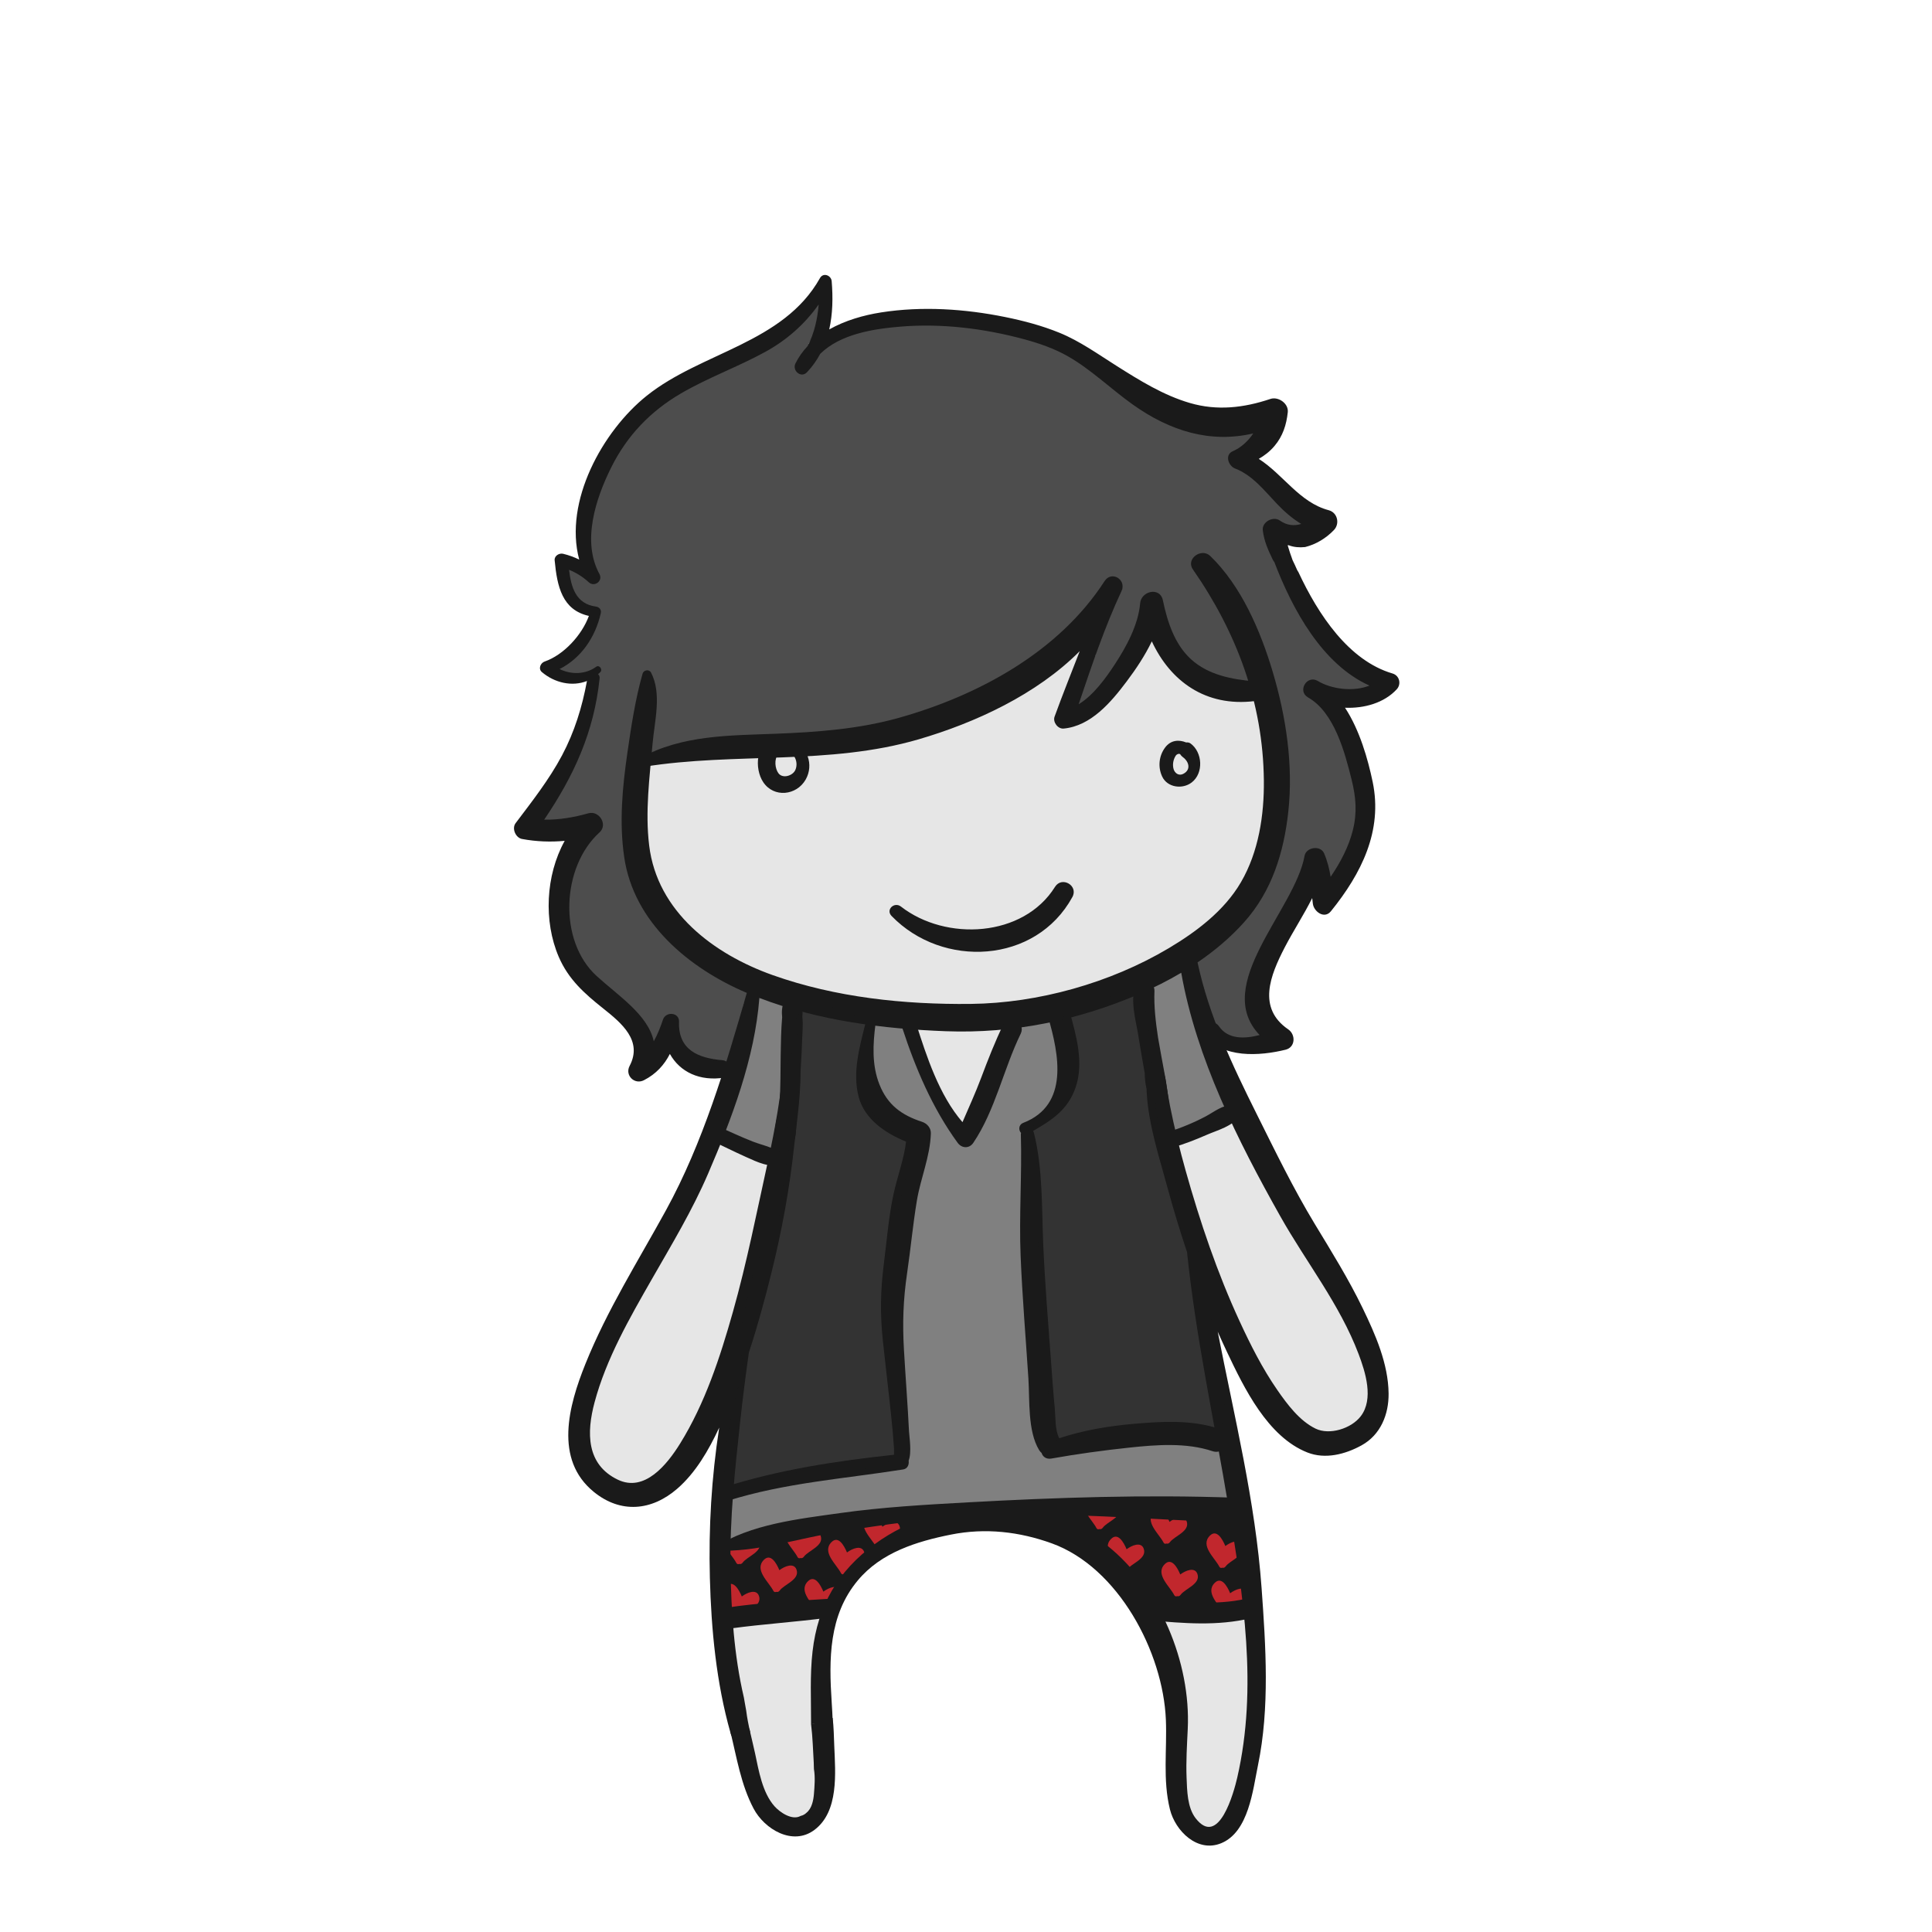 <!DOCTYPE svg PUBLIC "-//W3C//DTD SVG 1.1//EN" "http://www.w3.org/Graphics/SVG/1.1/DTD/svg11.dtd"><svg version="1.1" id="Layer_1" xmlns="http://www.w3.org/2000/svg" xmlns:xlink="http://www.w3.org/1999/xlink" x="0px" y="0px" width="600px" height="600px" viewBox="0 0 600 600" enable-background="new 0 0 600 600" xml:space="preserve">
<path fill="#E6E6E6" d="M423.801,420.873c-3.123-7.451-7.406-14.242-11.883-20.92c-0.45-5.402-4.109-10.451-6.722-15.02
	c-3.103-5.428-6.061-10.932-9.16-16.355c-2.008-3.512-4.122-7.002-6.369-10.406c-0.726-1.404-1.466-2.801-2.231-4.188
	c-0.639-1.156-1.3-2.305-1.977-3.447c-1.476-7.727-4.284-15.164-7.242-22.449c-3.982-9.816-7.964-19.648-12.066-29.413
	c-0.281-0.67-0.655-1.23-1.091-1.694c8.987-5.386,17.46-11.864,24.782-19.078c1.072-1.056,2.045-2.162,2.967-3.292
	c0.111-0.267,0.226-0.531,0.325-0.807c1.227-3.325,2.337-6.708,3.101-10.173c1.571-7.154,2.25-14.434,2.172-21.758
	c-0.084-7.896-0.628-15.782-1.226-23.665c-1.823-4.474-4.151-8.715-7.062-12.489c-0.062-0.276-0.123-0.554-0.186-0.827
	c-1.564-7.039-4.754-13.344-9.145-19.003c-0.056-0.071-0.117-0.137-0.172-0.208c-2.382-8.318-10.63-14.582-16.632-20.457
	c-7.003-6.855-13.012-12.084-22.597-14.933c-4.52-1.344-9.216-2.105-13.947-2.625c-6.475-2.355-13.062-4.392-19.86-5.283
	c-6.486-2.721-13.351-4.15-20.609-2.809c-5.467,1.01-9.317,4.636-13.401,7.917c-0.292,0.096-0.584,0.192-0.875,0.289
	c-17.29,3.257-32.859,9.624-46.644,21.301c-6.962,5.897-12.92,13.156-17.393,21.1c-3.657,6.496-5.297,12.704-4.642,19.477
	c-1.574,4.415-2.755,9.008-3.465,13.748c-0.814,5.435-1.266,10.739-0.802,16.22c0.108,1.279,0.242,2.556,0.386,3.832
	c-1.83,1.036-3.233,2.718-3.632,5.045c-0.43,2.508-0.475,5.374,0.213,7.876c0.152,0.553,0.367,1.036,0.607,1.492
	c1.43,9.652,4.692,18.406,11.236,26.507c7.347,9.096,18.076,14.842,28.69,19.21c0.029,0.012,0.059,0.021,0.088,0.034
	c-1.368,0.86-2.382,2.319-2.494,4.378c-1.26,23.15-11.254,45.09-21.069,65.748c-3.721,7.83-7.92,15.43-11.858,23.164
	c-4.726,5.562-9.113,12.045-11.521,18.898c-0.37,1.057-0.744,2.119-1.105,3.189c-1.89,2.854-3.418,5.809-4.408,8.906
	c-4.625,10.516-7.223,23.104,0.622,31.096c5.346,5.445,14.127,4.84,20.079,0.922c6.616-4.354,10.705-11.771,14.03-18.732
	c3.462-7.25,6.529-14.717,9.364-22.326c-0.266,4.227-0.333,8.461-0.304,12.701c-0.825,0.812-1.383,1.956-1.44,3.434
	c-0.021,0.555-0.054,1.106-0.089,1.66c-1.322,1.071-2.226,2.727-2.209,4.34c0.041,3.852,0.214,7.693,1.275,11.414
	c0.036,0.125,0.092,0.229,0.134,0.346c-1.11,8.152-1.98,16.33-2.131,24.566c-0.069,3.785-0.267,10.729,1.221,16.338
	c-0.004,2.68,0.061,5.361,0.214,8.039c-2.464,23.736,0.102,50.547,17.639,66.23c4.001,2.695,11.005,0.191,11.8-4.799
	c1.661-10.43,1.964-20.826,1.845-31.367c-0.104-9.206-0.607-18.639,0.803-27.771c1.703-11.031,9.644-18.137,17.381-25.342
	c4.017-1.4,8.021-2.859,12.045-4.232c8.378-1.752,16.831-2.855,25.435-2.727c8.824,0.133,17.578,1.938,25.438,5.922
	c2.105,3.946,4.421,7.826,7.822,11.338c4.146,4.283,8.866,7.029,12.71,10.969c2.49,6.656,3.105,13.746,3.396,20.898
	c0.011,0.025,0.021,0.051,0.031,0.076c2.307,6.102,2.979,12.654,3.536,19.111c0.618,7.158,0.756,14.504,2.789,21.449
	c0.697,2.391,1.55,4.764,2.753,6.949c4.089,2.664,10.11,0.869,11.726-4.354c5.771-18.686,7.737-37.979,7.438-57.504
	c-0.301-19.527-4.116-38.236-7.354-57.389c-2.857-16.92-4.251-34.367-7.313-51.297c1.521,3.188,3.157,6.314,4.947,9.377
	c2.388,4.08,4.561,9.1,7.975,12.58l0.041,0.062c0.067,0.867,0.29,1.764,0.712,2.676c0.535,1.156,1.127,2.27,1.745,3.361
	c1.65,3.66,4.318,7.914,7.593,11.631c0.331,0.527,0.67,1.156,0.698,1.443c0.433,4.371,4.512,6.305,7.824,5.709
	c4.146,2.297,8.594,3.025,12.854,0.865c1.464-0.549,2.82-1.479,3.841-2.801C428.681,436.451,426.613,427.584,423.801,420.873z
	 M360.48,346.246c-0.004-0.553,0.016-1.105,0.002-1.658c0.062,0.049,0.134,0.082,0.196,0.127c0.034,0.525,0.095,1.059,0.163,1.596
	C360.725,346.285,360.601,346.27,360.48,346.246z M367.413,367.807c-0.74-1.881-1.55-3.738-2.396-5.586
	c0.257,0.266,0.506,0.533,0.747,0.807c0.543,1.488,1.104,2.973,1.688,4.441C367.436,367.582,367.428,367.695,367.413,367.807z"></path>

<path fill="#4D4D4D" d="M426.322,210.317c-1.777-0.546-3.607-0.834-5.462-0.992c-0.25-0.241-0.508-0.471-0.781-0.665
	c-2.279-1.609-3.961-2.79-5.84-4.834c-1.214-1.32-2.529-2.557-3.867-3.775c-0.782-3.301-3.555-5.759-5.347-8.646
	c-2.396-3.861-3.911-8.265-5.411-12.529c-1.605-4.565-3.153-9.151-4.786-13.706c2.501,1.991,5.292,3.241,9.479,2.506
	c4.697-0.824,4.896-7.474,1.262-9.646c-4.624-2.763-7.194-7.548-11.675-10.785c-2.473-1.787-5.19-3.147-7.966-4.413
	c2.343-1.054,4.609-2.481,6.798-4.447c4.783-4.297-1.264-10.561-6.305-8.143c-0.022-0.039-0.046-0.078-0.068-0.117
	c-0.229,0.173-0.47,0.321-0.706,0.476c-4.427-1.457-10.191-0.05-15.01,1.084c-2.782-1.421-6.053-2.113-8.945-3.149
	c-5.099-1.826-9.715-4.566-13.894-7.995c-8.093-6.638-17.043-11.421-26.747-15.239c-10.896-4.287-22.433-6.879-34.156-7.104
	c-12.564-0.241-23.972,4.518-35.632,8.56c-0.056,0.02-0.1,0.048-0.154,0.068c1.518-2.331,2.622-4.906,3.676-7.547
	c0.516-1.073,0.954-2.175,1.304-3.281c0.983-3.113-3.748-4.327-4.829-1.331c-1.238,3.455-3.811,5.706-5.982,8.359
	c-1.19,1.12-2.449,2.151-3.702,3.143c-3.679-0.959-7.47,1.323-10.771,2.795c-4.193,1.869-7.688,4.845-10.83,8.155
	c-7.003,3.43-14.05,6.905-20.058,11.929c-4.752,3.974-10.028,9.062-10.948,15.325c-4.07,5.116-7.295,10.952-8.473,17.428
	c-0.826,4.541-0.494,8.753,0.709,12.741c-2.835-0.959-5.249,0.983-5.778,3.344c-4.235,3.625,2.532,9.212,8.371,12.435
	c-0.171,0.414-0.357,0.827-0.521,1.242c-0.577,1.458-1.009,3.083-1.243,4.758c-0.607,1.095-1.126,2.237-1.598,3.276
	c-0.532,1.173-1.104,2.368-1.288,3.647c-0.061,0.425-1.128,0.171-1.15,0.588c-0.805,0.341-1.002,0.78-2,0.833
	c-3.68,0.196-3.379,6.32,0.344,6.208c3.174-0.096,5.999-1.28,8.331-3.139c0.202,0.26,0.409,0.513,0.624,0.754
	c-2.317,9.693-4.549,19.232-8.942,28.399c-0.833,1.737-0.895,3.383-0.455,4.79c-1.704,2.716-3.519,5.373-5.328,8.032
	c-0.259,0.133-0.519,0.265-0.789,0.385c-4.413,1.959-0.594,8.42,3.785,6.476c0.349-0.155,0.69-0.324,1.028-0.497
	c0.377,0.231,0.817,0.403,1.343,0.476c2.224,0.309,4.309,0.406,6.408,0.351c0.034,0.107,0.069,0.211,0.107,0.317
	c-0.205,1.916-0.562,3.808-1.009,5.684c-0.197,0.584-0.369,1.169-0.52,1.755c-6.291,0.96-9.762,18.267-4.911,22.46
	c0.075,0.064,0.152,0.119,0.229,0.18c0.09,2.285,0.466,4.603,1.26,6.97c2.077,6.194,6.924,10.976,11.799,15.083
	c3.854,3.246,9.327,6.687,11.174,11.603c1.191,3.882,4.838,4.909,7.795,3.94c3.104,4.154,7.318,7.059,14.071,7.342
	c2.037,0.084,4.477-1.217,5.382-3.088c3.365-6.953,5.714-14.01,5.714-21.812c0-3.038-2-5.207-4.72-6.199
	c-17.517-6.395-32.797-19.192-33.104-39.134c-0.019-1.221-0.361-2.309-0.921-3.233c0.724-1.134,1.156-2.485,1.3-3.937
	c0.632-6.368,0.612-12.855,0.992-19.275c0.431,0.088,0.914,0.066,1.45-0.132c1.718-0.633,3.38-1.348,5.013-2.11
	c1.136,0.48,2.482,0.559,3.87-0.03c6.765-2.872,14.681-2.899,21.875-3.452c8.367-0.642,16.796-0.607,25.18-0.906
	c16.884-0.602,33.747-2.583,49.67-8.506c13.999-5.207,24.789-13.804,34.59-24.868c0.792-0.894,1.664-1.892,2.571-2.96
	c-0.886,3.391-1.849,7.919-1,10.847c-2.187,4.104-4.406,8.188-6.765,12.198c-1.931,3.283,2.609,6.845,5.278,4.073
	c6.503-6.756,12.134-14.618,16.589-22.852c0.595-1.099,1.275-2.348,1.974-3.697c1.561,3.155,3.688,5.93,6.361,8.5
	c5.099,4.899,20.382,18.652,27.543,10.744c1.059-1.168,1.664-2.985,1.416-4.615c0.869,0.957,1.767,1.827,2.679,2.576
	c0.216,0.957,0.347,1.928,0.481,2.774c0.707,4.415,1.363,8.879,1.899,13.327c0.854,7.071,0.347,15.545,2.251,22.785
	c-0.345,1.738-0.567,3.494-0.739,5.262c-0.944,0.51-1.701,1.444-2.019,2.908c-1.488,6.902-3.749,13.565-7.598,19.514
	c-3.96,6.121-8.99,11.511-13.158,17.49c-2.225-1.454-5.548-1.012-7.034,1.526c-0.717,1.222-0.842,2.747-0.384,4.079l-0.029-0.072
	c0.348,0.845,0.613,1.724,0.941,2.578c0.299,0.778,0.602,1.565,0.991,2.305c0.361,0.681,0.945,1.38,1.63,1.914
	c0.078,2.373,0.604,4.74,1.614,6.987c2.509,5.572,10.277,11.393,16.213,11.861c3.713,0.293,6.187-4.422,4.264-7.43
	c-0.444-0.695-0.997-1.312-1.604-1.884c0.034-0.104,0.073-0.203,0.103-0.312c1.057-3.951-0.906-7.533-0.688-11.58
	c0.21-3.92,1.276-7.772,1.529-11.706c5.225-6.108,9.306-12.633,11.3-19.882c0.899-0.253,1.753-0.695,2.439-1.309
	c0.037,0.011,0.075,0.028,0.112,0.038c0.339,0.416,0.74,0.78,1.178,1.101c-0.115,0.304-0.229,0.608-0.348,0.912
	c-0.92,2.39,1.403,4.899,3.731,4.899c2.551,0,4.315-2.438,3.74-4.859c1.673-0.663,3.104-2.018,3.805-4.203
	c5.682-17.711,2.751-38.758-8.586-53.571c-0.37-0.897-0.768-1.806-1.217-2.722c1.071,0.263,2.146,0.509,3.22,0.768
	c0.458,0.149,0.927,0.268,1.402,0.363c0.445,0.116,0.892,0.224,1.334,0.352c1.141,0.332,2.121,0.351,3.055,0.252
	c2.201,0.27,4.438,0.463,6.565,0.271C428.357,214.862,429.062,211.159,426.322,210.317z M197.412,229.378
	c0.019-0.298,0.038-0.596,0.056-0.895c0.173,0.168,0.353,0.331,0.56,0.467C197.823,229.093,197.616,229.235,197.412,229.378z
	 M202.153,224.348c-0.676-1.099-2.237-1.73-3.315-0.516c-0.324,0.365-0.773,0.66-1.189,0.976c0.045-1.27,0.063-2.539,0.065-3.808
	c1.582,1.292,3.561,2.227,5.744,2.886C203.025,224.047,202.59,224.2,202.153,224.348z"></path>

<path fill="#1A1A1A" d="M282.84,470.354c-2.979-0.143-6.059,0.515-9.068,1.736c-2.522,0.256-5.071,0.346-7.707,0.394
	c-4.866,0.088-9.838,1.229-14.631,2.008c-5.414,0.879-11.441,1.371-15.609,5.045c-1.807-0.01-3.608,0.021-5.412,0.178
	c-0.652-0.233-1.368-0.262-2.105,0.043c-0.478,0.232-0.981,0.387-1.511,0.461c-3.232,0.773-3.698,5.248-1.299,6.982
	c-0.534,2.108-0.552,4.387-0.217,6.562c-0.532,0.947-1.023,1.939-1.461,2.992c-1.129,2.717,1.714,6.162,4.52,5.935
	c9.498-0.771,18.474-4.437,28-4.902c1.558-0.076,3.365-1.084,3.649-2.779c0.396-2.358,1.758-4.545,3.418-6.516
	c0.478-0.193,0.947-0.392,1.396-0.584c1.171-0.506,2.128-1.312,3.021-2.211c0.922-0.931,1.331-1.904,1.546-3.041
	c1.609-1.363,3.339-2.609,5.185-3.607c2.993-0.967,6.008-1.881,9.122-2.512C287.303,475.799,286.244,470.516,282.84,470.354z"></path>
<path fill="#1A1A1A" d="M384.902,483.518c-0.207-0.87-0.527,0.67-0.277-4.205c-0.347-2.41,0-0.938-0.125-2.125
	c0.562-2.562-1.095-7.02-3.66-7c-14.504,0.115-28.975-5.334-43.504-2.327c-0.414,0.086-0.782,0.262-1.11,0.487
	c-1.117-0.229-2.328-0.28-3.341-0.422c-0.307-0.043-0.606-0.059-0.91-0.09c-0.023-0.004-0.047-0.01-0.069-0.014
	c-0.025-0.004-0.047-0.011-0.072-0.013c-2.181-0.209-4.305,0.189-6.487,0.189c-0.002,0-0.345,0-0.345,0v0.012
	c0,0.017-0.033,0.029-0.136,0.045c-0.988,0.164-0.936,1.519-0.298,2.041c-0.81,0.785-0.849,2.439,0.315,2.968
	c9.705,4.395,21.246,8.303,26.521,18.161c5.604,10.478,18.776,10.582,29.427,10.021c1.042-0.057,1.913-0.404,2.597-0.953
	c1.681,0.512,3.715-0.533,3.916-2.793C387.77,492.691,385.997,488.137,384.902,483.518z"></path>

<path fill="#C1272D" d="M371.857,488.777c-0.799-2.223-3.643-1.064-5.317,0.188c-0.909-2.188-2.703-5.344-4.823-3.197
	c-3.08,3.119,1.586,6.887,2.96,9.619c0.206,0.408,0.596,0.453,0.911,0.307c0.351,0.109,0.758,0.008,1.045-0.396
	C368.04,493.332,372.985,491.918,371.857,488.777z"></path>
<path fill="#C1272D" d="M355.19,480.945c-0.799-2.223-3.643-1.064-5.317,0.188c-0.909-2.189-2.703-5.344-4.823-3.197
	c-3.08,3.117,1.586,6.885,2.96,9.617c0.206,0.41,0.594,0.455,0.911,0.309c0.349,0.109,0.758,0.006,1.045-0.396
	C351.373,485.5,356.318,484.086,355.19,480.945z"></path>
<path fill="#C1272D" d="M368.524,472.445c-0.799-2.223-3.643-1.064-5.317,0.188c-0.909-2.189-2.703-5.344-4.823-3.197
	c-3.08,3.117,1.586,6.885,2.96,9.617c0.206,0.41,0.594,0.455,0.911,0.309c0.349,0.109,0.758,0.006,1.045-0.396
	C364.707,477,369.652,475.586,368.524,472.445z"></path>
<path fill="#C1272D" d="M385.857,479.945c-0.799-2.223-3.643-1.064-5.317,0.188c-0.909-2.189-2.703-5.344-4.823-3.197
	c-3.08,3.117,1.586,6.885,2.96,9.617c0.206,0.41,0.596,0.455,0.911,0.309c0.351,0.109,0.758,0.006,1.045-0.396
	C382.04,484.5,386.985,483.086,385.857,479.945z"></path>
<path fill="#C1272D" d="M387.357,494.611c-0.799-2.223-3.643-1.064-5.317,0.188c-0.909-2.188-2.703-5.344-4.823-3.197
	c-3.08,3.119,1.586,6.887,2.96,9.619c0.206,0.408,0.596,0.453,0.911,0.307c0.351,0.109,0.758,0.008,1.045-0.396
	C383.54,499.166,388.485,497.752,387.357,494.611z"></path>
<path fill="#C1272D" d="M347.69,467.945c-0.799-2.223-3.643-1.064-5.317,0.188c-0.355-0.855-0.848-1.855-1.44-2.633
	c-1.282,0-2.565,0-3.85,0c-2.064,2.998,2.135,6.482,3.427,9.053c0.206,0.41,0.594,0.455,0.911,0.309
	c0.349,0.109,0.758,0.006,1.045-0.396C343.873,472.5,348.818,471.086,347.69,467.945z"></path>
<path fill="#C1272D" d="M279.357,473.945c-0.797-2.223-3.641-1.064-5.317,0.188c-0.909-2.189-2.703-5.344-4.823-3.197
	c-3.08,3.117,1.586,6.885,2.96,9.617c0.206,0.41,0.594,0.455,0.911,0.309c0.349,0.109,0.758,0.006,1.045-0.396
	C275.54,478.5,280.485,477.086,279.357,473.945z"></path>
<path fill="#C1272D" d="M268.357,481.943c-0.797-2.223-3.641-1.064-5.317,0.188c-0.909-2.188-2.703-5.344-4.823-3.197
	c-3.08,3.119,1.586,6.887,2.96,9.619c0.206,0.408,0.594,0.453,0.911,0.307c0.349,0.109,0.758,0.008,1.045-0.396
	C264.54,486.498,269.485,485.084,268.357,481.943z"></path>
<path fill="#C1272D" d="M254.857,476.945c-0.797-2.223-3.641-1.064-5.317,0.188c-0.909-2.189-2.703-5.344-4.823-3.197
	c-3.08,3.117,1.586,6.885,2.96,9.617c0.206,0.41,0.594,0.455,0.911,0.309c0.349,0.109,0.758,0.006,1.045-0.396
	C251.04,481.5,255.985,480.086,254.857,476.945z"></path>
<path fill="#C1272D" d="M235.857,478.777c-0.797-2.223-3.641-1.064-5.317,0.188c-0.278-0.67-0.646-1.421-1.075-2.091
	c-1.608,0.763-3.057,1.685-4.507,2.605c0.739,2.1,2.863,4.204,3.719,5.907c0.206,0.408,0.594,0.453,0.911,0.307
	c0.349,0.109,0.758,0.008,1.045-0.396C232.04,483.332,236.985,481.918,235.857,478.777z"></path>
<path fill="#C1272D" d="M247.357,487.445c-0.797-2.223-3.641-1.064-5.317,0.188c-0.909-2.189-2.703-5.344-4.823-3.197
	c-3.08,3.117,1.586,6.885,2.96,9.617c0.206,0.41,0.594,0.455,0.911,0.309c0.349,0.109,0.758,0.006,1.045-0.396
	C243.54,492,248.485,490.586,247.357,487.445z"></path>
<path fill="#C1272D" d="M261.023,494.111c-0.797-2.223-3.641-1.064-5.317,0.188c-0.909-2.189-2.703-5.344-4.823-3.197
	c-3.08,3.117,1.586,6.885,2.96,9.617c0.206,0.41,0.594,0.455,0.911,0.309c0.349,0.109,0.758,0.006,1.045-0.396
	C257.206,498.666,262.151,497.252,261.023,494.111z"></path>
<path fill="#C1272D" d="M235.691,495.611c-0.797-2.223-3.641-1.064-5.317,0.188c-0.909-2.189-2.703-5.344-4.823-3.197
	c-3.08,3.117,1.586,6.885,2.96,9.617c0.206,0.41,0.594,0.455,0.911,0.309c0.349,0.109,0.758,0.006,1.045-0.396
	C231.874,500.166,236.819,498.752,235.691,495.611z"></path>

<path fill="#808080" d="M382.632,457.322c-0.164-0.25-0.313-0.502-0.469-0.752c1.394-1.848,1.932-4.223,0.854-6.824
	c-0.919-2.221-1.898-4.43-2.894-6.637c-0.085-6.662-1.612-14.125-4.146-20.684c-0.168-0.643-0.326-1.287-0.522-1.924
	c-0.216-0.701-0.572-1.234-1-1.648c-0.443-0.941-0.91-1.854-1.396-2.73c-0.009-0.084-0.021-0.168-0.026-0.252
	c-0.188-1.908-0.424-3.816-0.676-5.723c0.022-4.271-0.899-9.076-1.878-13.08c-1.51-10.771-4.306-21.627-7.834-31.941
	c-0.007-0.162-0.016-0.322-0.021-0.484c-0.11-2.99-0.057-6.037,0.024-9.104c1.312-0.105,2.607-0.719,3.696-2.029
	c2.969-3.574,9.188-5.455,13.116-8.02c3.418-2.229,3.299-7.424-0.323-9.152c0.239-3.994-1.795-8.771-2.769-12.304
	c-1.119-4.062-2.996-8.304-5.523-11.847c-0.478-3.338-1.163-6.625-2.622-9.459c-1.522-2.958-4.769-2.733-6.729-0.979
	c-3.157-0.936-5.496-0.249-9.371,3.251c-0.093,0.308-0.125-0.625-1.5,1.25c-2.75,2-6.454,3.129-7.875,4.375
	c-5.375,2.125-6.232,1.653-11.792,3.979c-0.356,0.147-8.891,0.838-9.208,1.021c-6.522-1.062-4.305-0.062-7.124,6.999
	c-1.737,4.352-3.443,10.043-4.875,14.5c-0.668,2.08-1.372,2.769-2.25,4.625c-0.052,0.072-0.2,2.299-0.25,2.375
	c-2.021,3.104-3.337,4.751-4.629,8.468c-1.176,0.004-2.438,0.39-3.597,0.423c-0.12,0.004-0.241,0-0.361,0.002
	c-3.539-8.141-7.337-16.72-12.306-24.199c-1.9-4.049-3.987-8.086-7.146-11.186c-0.952-0.934-1.985-1.279-2.954-1.23
	c-1.699-0.729-3.564-1.146-5.416-1.562c-6.125-1.379-12.588-1.376-18.768-2.531c-1.669-0.574-3.422-0.968-5.29-1.354
	c-0.424-0.146-0.832-0.244-1.23-0.318c-1.502-2.104-3.479-3.834-6.12-4.913c-2.628-1.074-5.321,0.764-6.777,2.758
	c-2.897,3.969-2.465,8.274-1.534,12.61c-1.426,6.25-2.699,12.541-4.019,18.813c-0.652,0.752-1.059,1.779-1.022,3.104
	c-0.135,1.076-0.246,2.141-0.32,3.213c-1.348,1.355-2.045,3.482-1.049,5.408c1.623,3.139,5.153,5.229,9.055,6.729
	c2.236,2.75,6.031,4.023,9.249,3.277c-0.028,0.24-0.056,0.48-0.085,0.719c-1.596,8.604-3.799,17.104-4.156,25.898
	c-1.291,4.893-2.709,9.742-3.599,14.699c-1.566,8.719-3.367,17.395-4.897,26.119c-1.636,9.324-2.3,18.803-3.633,28.164
	c-1.612,2.307-2.036,5.408-1.37,8.113c-0.547,2.729-1.193,5.439-1.982,8.129c-1.797,6.131,7.927,10.514,10.509,4.432
	c0.147-0.35,0.275-0.699,0.416-1.047c4.439-1.193,9.32-0.826,13.786-2.312c0.808-0.268,1.502-0.676,2.085-1.18
	c14.479-1.438,28.886-3.402,43.399-4.727c1.829-0.166,3.656-0.324,5.482-0.486c8.479-0.037,17.03-1.197,25.701-1.379
	c8.201-0.176,16.354,1.209,24.54,1.49c9.041,0.312,18.083-0.012,27.125,0.021C381.661,468.307,385.694,462.01,382.632,457.322z"></path>

<path fill="rgba(26,26,26,0.5)"  d="M380.666,439c-1.588-12.568-3.653-25.121-6.02-37.568
	c-2.431-12.787-5.257-26.231-11.288-37.865c-0.544-1.049-1.229-1.791-1.989-2.274c-0.492-3.226-0.991-6.449-1.487-9.674
	c-1.99-12.95-1.543-26.207-4.479-39.013c-0.689-3.006-3.735-4.106-6.457-3.666c-6.27,1.017-17.9,1.61-19.73,9.604
	c-0.938,4.094-0.316,8.704-0.432,12.87c-0.068,2.524,0.461,5.144,0.518,7.685c0.041,1.81-0.063,3.613-0.167,5.42
	c-2.774,2.174-5.791,3.86-8.859,5.592c-2.412,1.359-3.21,4.598-1.825,6.961c0.146,0.248,0.313,0.457,0.482,0.666
	c0.628,1.281,1.828,2.246,3.598,2.334c-0.748,0.992-1.163,2.254-0.929,3.602c0.265,1.51,0.488,2.992,0.616,4.475
	c-0.024,0.556-0.05,1.109-0.072,1.664c-0.323,0.621-0.521,1.345-0.503,2.191c0.263,11.611,1.669,22.857,3.132,34.375
	c0.744,5.875,1.3,11.752,1.334,17.676c0.031,5.4-0.828,10.57-1.17,15.869c-0.904,2.75,0.154,6.353,3.475,7.267
	c0.155,0.043,0.311,0.086,0.465,0.129c1.774,0.487,3.523,0.03,4.867-1.041c12.15-4.097,24.747-2.498,37.284-4.164
	c0.186,0.217,0.353,0.448,0.548,0.655C374.448,446.055,381.249,443.619,380.666,439z"></path>
<path fill="rgba(26,26,26,0.5)"  d="M282.775,356.775c0.743-4.58-1.814-7.965-6.436-8.449
	c-4.867-0.51-5.414-1.637-6.27-6.393c-0.788-4.388-0.643-8.996-0.778-13.435c-0.04-1.291-0.452-2.415-1.103-3.347
	c1.08-0.866,1.802-2.112,1.65-3.653c-0.091-0.931-0.209-1.856-0.359-2.778c-0.334-2.052-2.679-3.574-4.641-3.533
	c-1.6,0.033-4.018-1.701-5.633-2.197c-2.306-0.707-4.852-0.338-6.863,0.896c-2.12-0.507-4.457,0.424-5.085,2.891
	c-0.007,0.031-0.015,0.062-0.023,0.093c-0.352,1.383-0.023,2.685,0.779,3.713c-0.271,1.158-0.471,2.368-0.72,3.608
	c-4.813,8.037-3.797,18.752-2.371,27.716c0.097,0.61,0.266,1.155,0.481,1.651c-0.474,3-0.982,5.992-1.45,8.972
	c-0.906,5.774-1.658,11.577-2.042,17.413c-4.051,4.812-6.446,10.343-8.295,16.65c-1.051,3.584-1.776,7.156-2.367,10.84
	c-0.725,4.517-2.341,9.128-0.884,13.628c0.142,0.438,0.325,0.846,0.525,1.237c-0.512,2.597-0.999,5.199-1.509,7.799
	c-1.662,8.472-4.405,16.431-3.761,24.994c-0.396,0.938-0.735,1.886-0.502,1.525c-1.874,2.881,1.191,6.188,4.212,5.479
	c5.596-1.311,11.009-3.258,16.455-5.084c0.465,0.201,0.979,0.354,1.554,0.425c4.296,0.534,8.472,0.35,12.777-0.048
	c4.132-0.381,8.98-0.7,12.499-3.141c0.28-0.195,0.527-0.404,0.758-0.619c1.761,0.74,3.829,0.588,5.223-0.873
	c2.586-2.711,1.643-5.194,0.646-8.481c-0.287-0.945-0.581-1.89-0.876-2.832c0.038-0.088,0.086-0.16,0.121-0.248
	c2.65-6.621,1.521-15.185,0.419-22.051c-1.142-7.117-2.929-14.14-4.529-21.164c0.298-1.474,0.603-2.941,0.905-4.408
	C277.81,381.318,280.771,369.129,282.775,356.775z"></path>

<g>
	<path fill="#1A1A1A" d="M423.163,406.209c-4.354-8.998-9.647-17.508-14.821-26.045c-6.675-11.016-12.323-22.676-18.068-34.195
		c-7.579-15.195-14.788-30.41-18.365-47.083c5.307-3.607,10.229-7.754,14.488-12.512c8.616-9.622,12.323-21.681,13.7-34.318
		c1.584-14.538-0.715-29.608-4.881-43.54c-3.786-12.662-9.725-26.516-19.356-35.847c-2.726-2.64-7.691,0.871-5.398,4.166
		c13.619,19.575,21.781,41.418,22.042,65.493c0.116,10.798-1.616,22.225-7.124,31.662c-5.175,8.865-13.824,15.376-22.499,20.53
		c-18.053,10.727-40.441,17.032-61.447,17.256c-20.624,0.221-41.908-2.006-61.425-8.931c-18.381-6.521-35.912-19.696-38.407-40.287
		c-1.278-10.546,0.13-21.12,1.06-31.621c0.625-7.068,2.922-15.557-0.481-22.065c-0.591-1.13-2.3-0.809-2.627,0.343
		c-2.232,7.844-3.524,16.325-4.705,24.51c-1.56,10.814-2.579,21.583-0.999,32.452c2.96,20.365,20.157,34.565,38.075,42.176
		c-6.567,22.816-13.621,46.576-25.089,67.484c-8.674,15.812-18.322,31.035-25.067,47.836c-5.168,12.873-9.756,29.578,2.661,39.662
		c8.357,6.789,17.976,5.875,25.903-1.01c5.7-4.947,9.731-11.91,13.024-18.959c-2.392,15.482-3.315,31.02-2.899,46.678
		c0.427,16.064,1.99,32.576,6.394,48.08c0.088,0.309,0.186,0.621,0.278,0.934c1.946-0.383,3.894-0.744,5.847-1.092
		c-0.515-2.232-0.962-4.475-1.241-6.73c-0.137-0.668-0.257-1.355-0.367-2.047c-0.128-0.67-0.249-1.346-0.354-2.025
		c-3.084-13.184-3.937-26.875-4.151-40.367c-0.245-15.398,1.384-30.393,3.051-45.684c0.769-7.051,1.672-14.066,2.654-21.068
		c2.686-8.141,4.942-16.432,7.002-24.729c3.243-13.061,5.641-26.098,7.072-39.477c0.92-8.596,2.421-17.584,1.795-26.248
		c-0.233-3.229-4.739-3.211-5,0c-0.851,10.479-2.698,20.814-4.953,31.072c-3.44,15.654-6.532,31.389-10.891,46.826
		c-3.961,14.027-8.635,28.33-16.361,40.789c-4.136,6.672-11.081,15.242-19.383,11.244c-9.81-4.725-9.703-14.648-7.208-23.992
		c3.624-13.572,10.888-26.197,17.817-38.305c6.196-10.826,12.52-21.279,17.458-32.762c7.374-17.148,14.464-35.773,15.913-54.537
		c18.371,7.039,38.378,9.604,57.929,10.332c20.947,0.779,41.149-3.383,60.372-11.703c4.333-1.875,8.605-4.021,12.712-6.454
		c4.708,26.616,17.62,52.239,30.732,75.567c8.06,14.34,18.437,27.264,24.331,42.795c2.127,5.604,4.82,14.037,0.649,19.414
		c-2.971,3.828-9.704,5.881-13.994,3.797c-4.979-2.42-8.774-7.521-11.845-11.947c-4.644-6.691-8.348-14.037-11.753-21.416
		c-6.929-15.02-12.276-30.824-16.742-46.734c-1.86-6.627-3.509-13.32-4.851-20.072c-0.531-2.67-0.986-5.354-1.355-8.051
		c-0.29-2.113-1.438-4.203-1.895-6.328c-0.356-1.662-3.039-1.691-3.375,0c-2.537,12.783,2.379,26.979,5.718,39.299
		c1.858,6.855,3.914,13.68,6.184,20.432c2.729,26.465,8.467,52.533,12.82,78.762c4.628,27.883,9.206,56.408,2.769,84.443
		c-1.034,4.504-5.738,21.914-12.935,12.596c-2.579-3.34-2.64-8.588-2.798-12.59c-0.199-5.041,0.126-10.102,0.363-15.133
		c0.976-20.656-8.709-43.875-24.867-56.836c-20.366-16.336-51.502-15.779-72.273-0.607c-11.505,8.402-17.736,19.145-19.38,33.361
		c-0.845,7.305-0.447,14.984-0.459,22.598c2.242-0.23,4.486-0.436,6.729-0.592c-0.076-2.055-0.188-4.109-0.323-6.158
		c-0.882-13.418-0.973-27.004,8.108-37.893c7.24-8.68,18.27-12.104,28.976-14.236c10.63-2.117,21.176-0.918,31.281,2.738
		c20.622,7.461,34.548,33.715,35.415,54.77c0.384,9.297-1.01,18.672,1.259,27.828c1.666,6.721,8.573,13.586,15.977,10.496
		c8.469-3.535,9.771-16.455,11.369-24.191c3.69-17.863,2.419-36.975,1.12-55.023c-1.938-26.941-8.469-53.164-13.624-79.623
		c0.935,2.117,1.896,4.223,2.887,6.312c5.307,11.189,12.634,26.344,24.966,31.203c5.557,2.189,11.771,0.566,16.828-2.223
		c5.909-3.26,8.457-9.617,8.388-16.096C431.141,423.492,427.124,414.395,423.163,406.209z"></path>
	<path fill="#1A1A1A" d="M259.09,542.25c-0.115-2.881-0.161-5.869-0.5-8.75c-1.932,0.396-4.771,1.654-6.706,1.951
		c0.531,4.338,0.581,8.049,0.831,11.924c0.034,0.531,0.054,1.225,0.056,2.006c0.435,2.518,0.191,5.445,0.009,7.703
		c-0.161,1.986-0.639,4.543-2.324,5.883c-0.469,0.479-1.115,0.82-1.802,0.982c-2.66,1.51-6.459-1.125-8.111-2.979
		c-3.825-4.291-4.924-11.176-6.068-16.531c-0.54-2.527-1.193-5.057-1.756-7.598c-1.612-0.342-4.28,0.416-5.899,0.92
		c1.993,8.107,3.265,16.42,7.205,23.895c3.387,6.426,12.128,11.682,18.86,6.672C260.585,562.598,259.422,550.533,259.09,542.25z"></path>
</g>

<path fill="#1A1A1A" d="M245.836,229.902c-0.366-0.132-0.688-0.143-0.972-0.079c-1.134-0.526-2.473-0.738-4.01-0.497
	c-6.248,0.981-6.635,9.387-3.823,13.585c3.304,4.932,10.342,4.159,13.177-0.811C252.824,237.513,250.755,231.683,245.836,229.902z
	 M246.987,239.15c-0.811,1.788-3.915,2.75-5.229,0.999c-1.085-1.447-1.391-4.399-0.112-5.844c0.801-0.905,1.741-1.263,2.77-1.175
	c0.135,0.104,0.282,0.199,0.456,0.272C247.034,234.305,247.939,237.05,246.987,239.15z"></path>
<path fill="#1A1A1A" d="M369.747,230.9c-0.402-0.296-0.889-0.385-1.368-0.325c-2.281-0.935-4.787-0.753-6.521,1.548
	c-1.957,2.598-2.312,6.095-0.939,9.032c1.612,3.453,6.325,4.048,9.178,1.841C373.87,240.078,373.452,233.619,369.747,230.9z
	 M367.578,240.272c-1.584,0.865-2.784-0.277-3.111-1.43c-0.386-1.359-0.113-2.869,0.586-4.028c0.231-0.385,0.455-0.578,1-0.712
	c0.064-0.016,0.227,0.021,0.428,0.088c0.219,0.365,0.522,0.695,0.893,0.966C369.224,236.517,369.938,238.983,367.578,240.272z"></path>

<path fill="#1A1A1A" d="M432.457,209.157c-13.58-3.988-23.055-18.249-29.222-31.484c-0.124-0.199-0.246-0.399-0.369-0.598
	c-0.439-1.024-0.925-2.065-1.436-3.102c-0.562-1.523-1.079-3.062-1.533-4.619c0.112-0.036,0.233-0.048,0.37,0.003
	c1.572,0.591,3.306,0.722,5.05,0.536c3.341-0.824,6.509-2.728,8.955-5.292c1.883-1.974,1.106-5.421-1.622-6.146
	c-9.088-2.412-14.083-11.054-21.726-15.95c1.751-1.024,3.373-2.216,4.911-4.039c2.567-3.042,3.687-6.575,4.098-10.466
	c0.284-2.695-2.945-4.932-5.394-4.108c-8.27,2.781-16.563,3.736-25.012,1.262c-8.266-2.421-15.556-6.977-22.784-11.539
	c-5.746-3.627-11.384-7.688-17.704-10.265c-5.435-2.216-11.105-3.721-16.851-4.887c-12.572-2.552-25.852-3.433-38.561-1.438
	c-5.417,0.85-11.161,2.488-16.104,5.286c1.091-4.806,1.182-9.915,0.764-14.977c-0.151-1.831-2.62-2.786-3.63-0.983
	c-11.395,20.325-36.788,22.947-53.8,36.546c-13.684,10.938-25.803,32.792-20.979,50.886c-1.57-0.765-3.225-1.372-4.983-1.796
	c-1.217-0.293-2.774,0.61-2.643,2.013c0.771,8.212,2.367,15.436,10.633,17.283c-2.208,6.025-7.871,12.137-13.733,14.157
	c-1.281,0.441-2.072,2.259-0.866,3.281c3.977,3.371,9.393,4.589,13.999,2.772c-1.489,8.09-3.867,15.809-7.746,23.112
	c-3.978,7.489-9.322,14.295-14.416,21.042c-1.248,1.652,0.021,4.54,1.996,4.906c4.44,0.822,8.859,0.988,13.25,0.581
	c-5.954,10.757-6.562,25.028-1.86,35.991c3.016,7.034,7.995,11.427,13.842,16.079c5.71,4.543,12.29,10,8.184,17.822
	c-1.546,2.945,1.524,5.939,4.446,4.446c3.778-1.93,6.336-4.78,8.057-8.165c3.107,5.564,9.223,8.611,17.034,7.344
	c3.255-0.528,2.154-5.168-0.731-5.402c-7.516-0.608-13.775-3.229-13.458-11.916c0.109-2.984-4.112-3.305-4.994-0.676
	c-0.764,2.277-1.658,4.611-2.853,6.73c-1.794-8.264-11.036-14.139-17.776-20.306c-11.984-10.966-10.84-33.947,0.926-44.571
	c2.688-2.427-0.128-6.875-3.456-5.937c-4.539,1.279-9.096,2.059-13.726,1.981c9.139-13.493,15.478-27.111,17.211-43.889
	c0.057-0.547-0.146-0.981-0.478-1.291c0.232-0.202,0.465-0.4,0.688-0.625c0.827-0.833-0.29-2.397-1.288-1.669
	c-3.322,2.423-7.766,2.469-11.361,0.699c6.723-3.391,11.123-9.9,12.806-17.347c0.257-1.138-0.504-1.925-1.576-2.069
	c-6.228-0.835-7.661-6.135-8.283-11.402c2.242,0.9,4.27,2.164,6.122,3.864c1.771,1.625,4.485-0.422,3.319-2.561
	c-5.547-10.166-1.136-23.489,3.655-33.103c4.931-9.895,12.164-17.441,21.68-22.991c8.412-4.906,17.647-8.219,26.181-12.901
	c6.684-3.667,12.268-8.634,16.571-14.714c-0.373,4.528-1.377,8.995-3.463,12.958c-1.472,1.572-2.75,3.336-3.745,5.336
	c-1.111,2.233,1.714,4.714,3.572,2.756c1.684-1.776,3.031-3.699,4.117-5.725c6.281-6.164,16.519-7.759,25.023-8.453
	c12.753-1.04,25.859,0.575,38.182,3.893c4.759,1.281,9.484,2.913,13.774,5.364c7.111,4.064,13.263,10.067,19.923,14.834
	c11.824,8.464,24.324,12.167,37.568,9.087c-1.595,2.43-3.889,4.472-6.345,5.522c-2.609,1.117-1.349,4.582,0.701,5.368
	c5.428,2.082,9.097,6.867,12.991,10.957c2.303,2.417,4.783,4.576,7.553,6.26c-2.15,0.682-4.454,0.492-6.663-1.072
	c-2.04-1.444-5.569,0.456-5.268,3.023c0.396,3.361,1.63,6.102,3.092,9.131c0.143,0.295,0.312,0.539,0.496,0.757
	c5.623,14.725,14.858,31.763,29.543,38.363c-5.066,2.023-11.883,1.105-16.13-1.483c-3.36-1.847-6.291,3.164-3,5.132
	c8.223,4.611,11.505,17.179,13.598,25.635c1.342,5.418,1.738,10.189,0.355,15.683c-1.289,5.12-3.847,9.971-6.883,14.417
	c-0.415-2.475-1.009-4.912-2.043-7.305c-1.118-2.588-5.574-1.903-6.055,0.792c-2.994,16.813-28.873,40.126-13.956,55.652
	c-4.704,1.211-9.813,1.396-12.637-2.732c-1.861-2.722-6.338-0.098-4.426,2.587c5.341,7.495,17.136,6.681,25.13,4.702
	c3.084-0.764,3.17-4.705,0.825-6.309c-9.688-6.624-5.599-16.757-1.129-25.403c2.622-5.072,5.932-10.107,8.561-15.376
	c0.062,0.59,0.128,1.177,0.205,1.759c0.322,2.446,3.562,4.86,5.613,2.325c9.438-11.668,16.131-24.938,12.969-40.133
	c-1.475-7.083-4.038-16.127-8.593-23.062c6.015,0.243,12.154-1.503,16.05-5.713C435.268,212.454,434.639,209.798,432.457,209.157z"></path>
<path fill="#1A1A1A" d="M389.673,211.605c-7.037-0.591-14.395-1.963-19.769-6.849c-5.163-4.694-7.39-11.759-8.772-18.376
	c-0.88-4.208-6.723-2.845-7.046,0.954c-0.575,6.755-4.343,13.628-7.991,19.17c-2.535,3.851-6.456,9.397-11.103,12.198
	c3.997-11.863,8.037-23.861,13.309-35.166c0.033-0.071,0.048-0.139,0.075-0.209c0.075-0.174,0.158-0.343,0.231-0.518
	c-0.019-0.005-0.038-0.01-0.057-0.016c0.721-3.161-3.502-5.429-5.506-2.33c-14.227,22-39.116,35.482-63.76,42.429
	c-12.603,3.553-25.554,4.482-38.582,4.985c-14.284,0.551-28.954,0.402-41.788,7.494c-1.593,0.881-0.427,2.995,1.156,2.742
	c28.383-4.529,57.334-0.359,85.252-8.52c17.458-5.103,36.581-13.875,50.002-27.371c-2.624,6.778-5.34,13.525-7.811,20.332
	c-0.614,1.693,1.006,3.88,2.824,3.708c8.512-0.806,14.752-8.236,19.553-14.621c2.828-3.761,5.668-7.983,7.819-12.464
	c5.715,12.298,16.655,20.444,31.961,18.552C393.549,217.251,393.676,211.941,389.673,211.605z"></path>

<path fill="#1A1A1A" d="M256.84,496.562c-10.521,0.652-20.943,1.164-31.38,2.744c-4.239,0.641-2.392,6.951,1.761,6.389
	c9.842-1.336,19.767-1.961,29.62-3.258C260.477,501.959,260.708,496.324,256.84,496.562z"></path>
<path fill="#1A1A1A" d="M387.009,496.486c-9.776,2.291-20.21,0.604-30.169,1.326c-3.479,0.252-3.443,5.072,0,5.375
	c10.78,0.951,21.175,1.879,31.831-0.674C392.592,501.574,390.928,495.568,387.009,496.486z"></path>

<path fill="#1A1A1A" d="M327.642,275.423c-9.846,15.755-33.91,16.953-47.843,6.119c-2.041-1.587-4.82,0.949-2.917,2.917
	c15.838,16.375,44.78,14.921,56.156-5.881C334.977,275.033,329.775,272.008,327.642,275.423z"></path>

<path fill="#1A1A1A" d="M383.34,465.125c-27.6-0.998-55.169-0.076-82.732,1.443c-13.215,0.729-26.644,1.487-39.751,3.338
	c-12.703,1.793-27.857,3.424-38.799,10.608c-0.472,0.31-0.285,1.021,0.284,1.048c12.646,0.573,25.742-3.863,38.178-5.849
	c14.006-2.235,27.766-4.192,41.947-4.93c26.947-1.398,53.944,1.117,80.875,2.09C388.34,473.057,388.322,465.305,383.34,465.125z"></path>
<path fill="#1A1A1A" d="M284.741,372.885c1.181-7.098,4.098-13.594,4.349-20.885c0.06-1.717-1.198-3.109-2.753-3.615
	c-6.393-2.084-10.714-5.281-13.212-11.576c-2.4-6.047-2.043-12.513-1.223-18.809c0.231-1.771-2.651-2.09-3.069-0.415
	c-1.86,7.472-4.191,15.478-2.146,23.13c1.843,6.898,8.324,11.254,14.701,13.824c-0.666,5.568-2.721,10.855-3.904,16.346
	c-1.52,7.049-2.076,14.457-2.999,21.609c-1.063,8.234-1.165,15.781-0.301,23.955c0.832,7.858,1.802,15.705,2.606,23.567
	c0.335,3.273,0.652,6.552,0.857,9.837c0.035,0.561-0.019,1.268-0.006,1.94c-17.785,1.896-35.848,4.644-52.883,10.096
	c-2.675,0.857-1.538,5.068,1.163,4.22c17.895-5.621,36.168-6.853,54.567-9.759c1.375-0.219,1.886-1.522,1.701-2.717
	c1.012-2.653,0.194-7.471,0.118-9.024c-0.418-8.439-1.078-16.867-1.57-25.304c-0.486-8.338-0.25-15.616,0.976-23.938
	C282.814,387.887,283.501,380.344,284.741,372.885z"></path>
<path fill="#1A1A1A" d="M378.46,443.678c-8.356-2.787-17.731-2.248-26.37-1.489c-7.858,0.688-15.65,1.979-23.126,4.469
	c-1.354-2.474-1.129-6.498-1.391-9.238c-0.479-5-0.823-10.004-1.193-15.014c-0.886-12.011-1.884-24.008-2.396-36.041
	c-0.48-11.316-0.104-23.529-2.891-34.554c-0.057-0.223-0.148-0.412-0.258-0.584c5.949-3.438,10.879-6.627,13.252-13.643
	c2.561-7.564,0.136-16.139-1.935-23.498c-1.198-4.261-7.869-2.438-6.629,1.828c3.349,11.518,6.554,27.227-7.685,32.779
	c-1.587,0.617-1.549,2.281-0.744,3.154c-0.036,0.159-0.06,0.327-0.055,0.512c0.365,12.563-0.588,25.146-0.073,37.742
	c0.521,12.7,1.595,25.374,2.416,38.059c0.433,6.666-0.264,16.272,3.324,22.17c0.227,0.373,0.492,0.658,0.771,0.904
	c0.334,1.129,1.425,2.024,3.04,1.735c7.989-1.428,16.118-2.539,24.188-3.397c8.384-0.894,17.696-1.613,25.823,1.098
	C380.98,452.154,382.872,445.15,378.46,443.678z"></path>
<path fill="#1A1A1A" d="M249.177,315.725c0.152-2.162,0.323-4.373-0.557-6.266c-0.496-1.066-1.892-1.203-2.822-0.738
	c-0.843,0.42-1.411,1.004-1.806,1.688c-0.168,0.146-0.322,0.318-0.434,0.551c-0.753,1.557-0.833,3.25-0.657,4.986
	c-0.339,3.861-0.381,7.803-0.454,11.671c-0.092,4.935,0.015,9.927-0.366,14.846c-0.361,4.655-3.012,10.2-0.362,14.485
	c0.652,1.055,2.045,1.211,2.945,0.379c3.039-2.812,2.62-7.084,2.552-10.979c-0.041-2.312,0.193-4.617,0.483-6.921
	c0.362-0.321,0.613-0.797,0.64-1.428c0.207-4.897,0.618-9.784,0.753-14.687C249.153,321.133,249.473,318.292,249.177,315.725z"></path>
<path fill="#1A1A1A" d="M359.791,323.088c-0.049-0.293-0.106-0.582-0.156-0.875c-0.724-4.82-1.299-9.641-1.106-14.463
	c0.023-0.624-0.144-1.132-0.426-1.531c-0.005-0.406-0.015-0.812-0.013-1.219c0.014-3.551-5.616-3.541-5.5,0
	c0.018,0.518,0.06,1.029,0.085,1.545c-1.854,3.469,0.243,11.441,0.66,13.975c0.696,4.238,1.391,8.52,2.171,12.781
	c0.046,1.69,0.118,3.336,0.688,5.016c0.073,0.218,0.217,0.394,0.386,0.533c0.406,1.965,0.838,3.92,1.309,5.857
	c0.704,2.898,5.521,2.332,5.268-0.713C362.571,336.994,360.944,330.01,359.791,323.088z"></path>
<path fill="#1A1A1A" d="M243.489,358.852c-2.633-2.449-6.355-3.043-9.638-4.309c-3.844-1.482-7.56-3.309-11.363-4.893
	c-2.546-1.062-4.379,3.313-1.878,4.455c3.756,1.713,7.432,3.592,11.204,5.27c3.422,1.523,7.204,3.43,10.958,2.193
	C243.884,361.201,244.427,359.725,243.489,358.852z"></path>
<path fill="#1A1A1A" d="M382.84,343.25c-3.029-0.244-5.729,2.029-8.318,3.408c-3.778,2.01-7.768,3.645-11.847,4.932
	c-3.06,0.965-1.786,5.709,1.33,4.822c3.709-1.059,7.269-2.453,10.798-3.996c3.294-1.441,8.017-2.629,9.979-5.779
	C385.749,345.086,384.459,343.381,382.84,343.25z"></path>
<path fill="#1A1A1A" d="M311.695,317.955c-2.683,5.502-4.89,11.189-7.045,16.914c-1.743,4.629-3.795,9.105-5.741,13.631
	c-7.254-8.389-11.136-20.4-14.399-30.598c-0.882-2.754-5.24-1.568-4.339,1.195c4.096,12.575,9.404,25.092,17.242,35.819
	c1.273,1.744,3.601,1.856,4.854,0c6.81-10.082,9.408-22.981,14.718-33.871C318.708,317.512,313.427,314.404,311.695,317.955z"></path>

<path fill="rgba(26,26,26,0.5)"  d="M380.666,439c-1.588-12.568-3.653-25.121-6.02-37.568
	c-2.431-12.787-5.257-26.231-11.288-37.865c-0.544-1.049-1.229-1.791-1.989-2.274c-0.492-3.226-0.991-6.449-1.487-9.674
	c-1.99-12.95-1.543-26.207-4.479-39.013c-0.689-3.006-3.735-4.106-6.457-3.666c-6.27,1.017-17.9,1.61-19.73,9.604
	c-0.938,4.094-0.316,8.704-0.432,12.87c-0.068,2.524,0.461,5.144,0.518,7.685c0.041,1.81-0.063,3.613-0.167,5.42
	c-2.774,2.174-5.791,3.86-8.859,5.592c-2.412,1.359-3.21,4.598-1.825,6.961c0.146,0.248,0.313,0.457,0.482,0.666
	c0.628,1.281,1.828,2.246,3.598,2.334c-0.748,0.992-1.163,2.254-0.929,3.602c0.265,1.51,0.488,2.992,0.616,4.475
	c-0.024,0.556-0.05,1.109-0.072,1.664c-0.323,0.621-0.521,1.345-0.503,2.191c0.263,11.611,1.669,22.857,3.132,34.375
	c0.744,5.875,1.3,11.752,1.334,17.676c0.031,5.4-0.828,10.57-1.17,15.869c-0.904,2.75,0.154,6.353,3.475,7.267
	c0.155,0.043,0.311,0.086,0.465,0.129c1.774,0.487,3.523,0.03,4.867-1.041c12.15-4.097,24.747-2.498,37.284-4.164
	c0.186,0.217,0.353,0.448,0.548,0.655C374.448,446.055,381.249,443.619,380.666,439z"></path>
<path fill="rgba(26,26,26,0.5)"  d="M282.775,356.775c0.743-4.58-1.814-7.965-6.436-8.449
	c-4.867-0.51-5.414-1.637-6.27-6.393c-0.788-4.388-0.643-8.996-0.778-13.435c-0.04-1.291-0.452-2.415-1.103-3.347
	c1.08-0.866,1.802-2.112,1.65-3.653c-0.091-0.931-0.209-1.856-0.359-2.778c-0.334-2.052-2.679-3.574-4.641-3.533
	c-1.6,0.033-4.018-1.701-5.633-2.197c-2.306-0.707-4.852-0.338-6.863,0.896c-2.12-0.507-4.457,0.424-5.085,2.891
	c-0.007,0.031-0.015,0.062-0.023,0.093c-0.352,1.383-0.023,2.685,0.779,3.713c-0.271,1.158-0.471,2.368-0.72,3.608
	c-4.813,8.037-3.797,18.752-2.371,27.716c0.097,0.61,0.266,1.155,0.481,1.651c-0.474,3-0.982,5.992-1.45,8.972
	c-0.906,5.774-1.658,11.577-2.042,17.413c-4.051,4.812-6.446,10.343-8.295,16.65c-1.051,3.584-1.776,7.156-2.367,10.84
	c-0.725,4.517-2.341,9.128-0.884,13.628c0.142,0.438,0.325,0.846,0.525,1.237c-0.512,2.597-0.999,5.199-1.509,7.799
	c-1.662,8.472-4.405,16.431-3.761,24.994c-0.396,0.938-0.735,1.886-0.502,1.525c-1.874,2.881,1.191,6.188,4.212,5.479
	c5.596-1.311,11.009-3.258,16.455-5.084c0.465,0.201,0.979,0.354,1.554,0.425c4.296,0.534,8.472,0.35,12.777-0.048
	c4.132-0.381,8.98-0.7,12.499-3.141c0.28-0.195,0.527-0.404,0.758-0.619c1.761,0.74,3.829,0.588,5.223-0.873
	c2.586-2.711,1.643-5.194,0.646-8.481c-0.287-0.945-0.581-1.89-0.876-2.832c0.038-0.088,0.086-0.16,0.121-0.248
	c2.65-6.621,1.521-15.185,0.419-22.051c-1.142-7.117-2.929-14.14-4.529-21.164c0.298-1.474,0.603-2.941,0.905-4.408
	C277.81,381.318,280.771,369.129,282.775,356.775z"></path>
</svg>